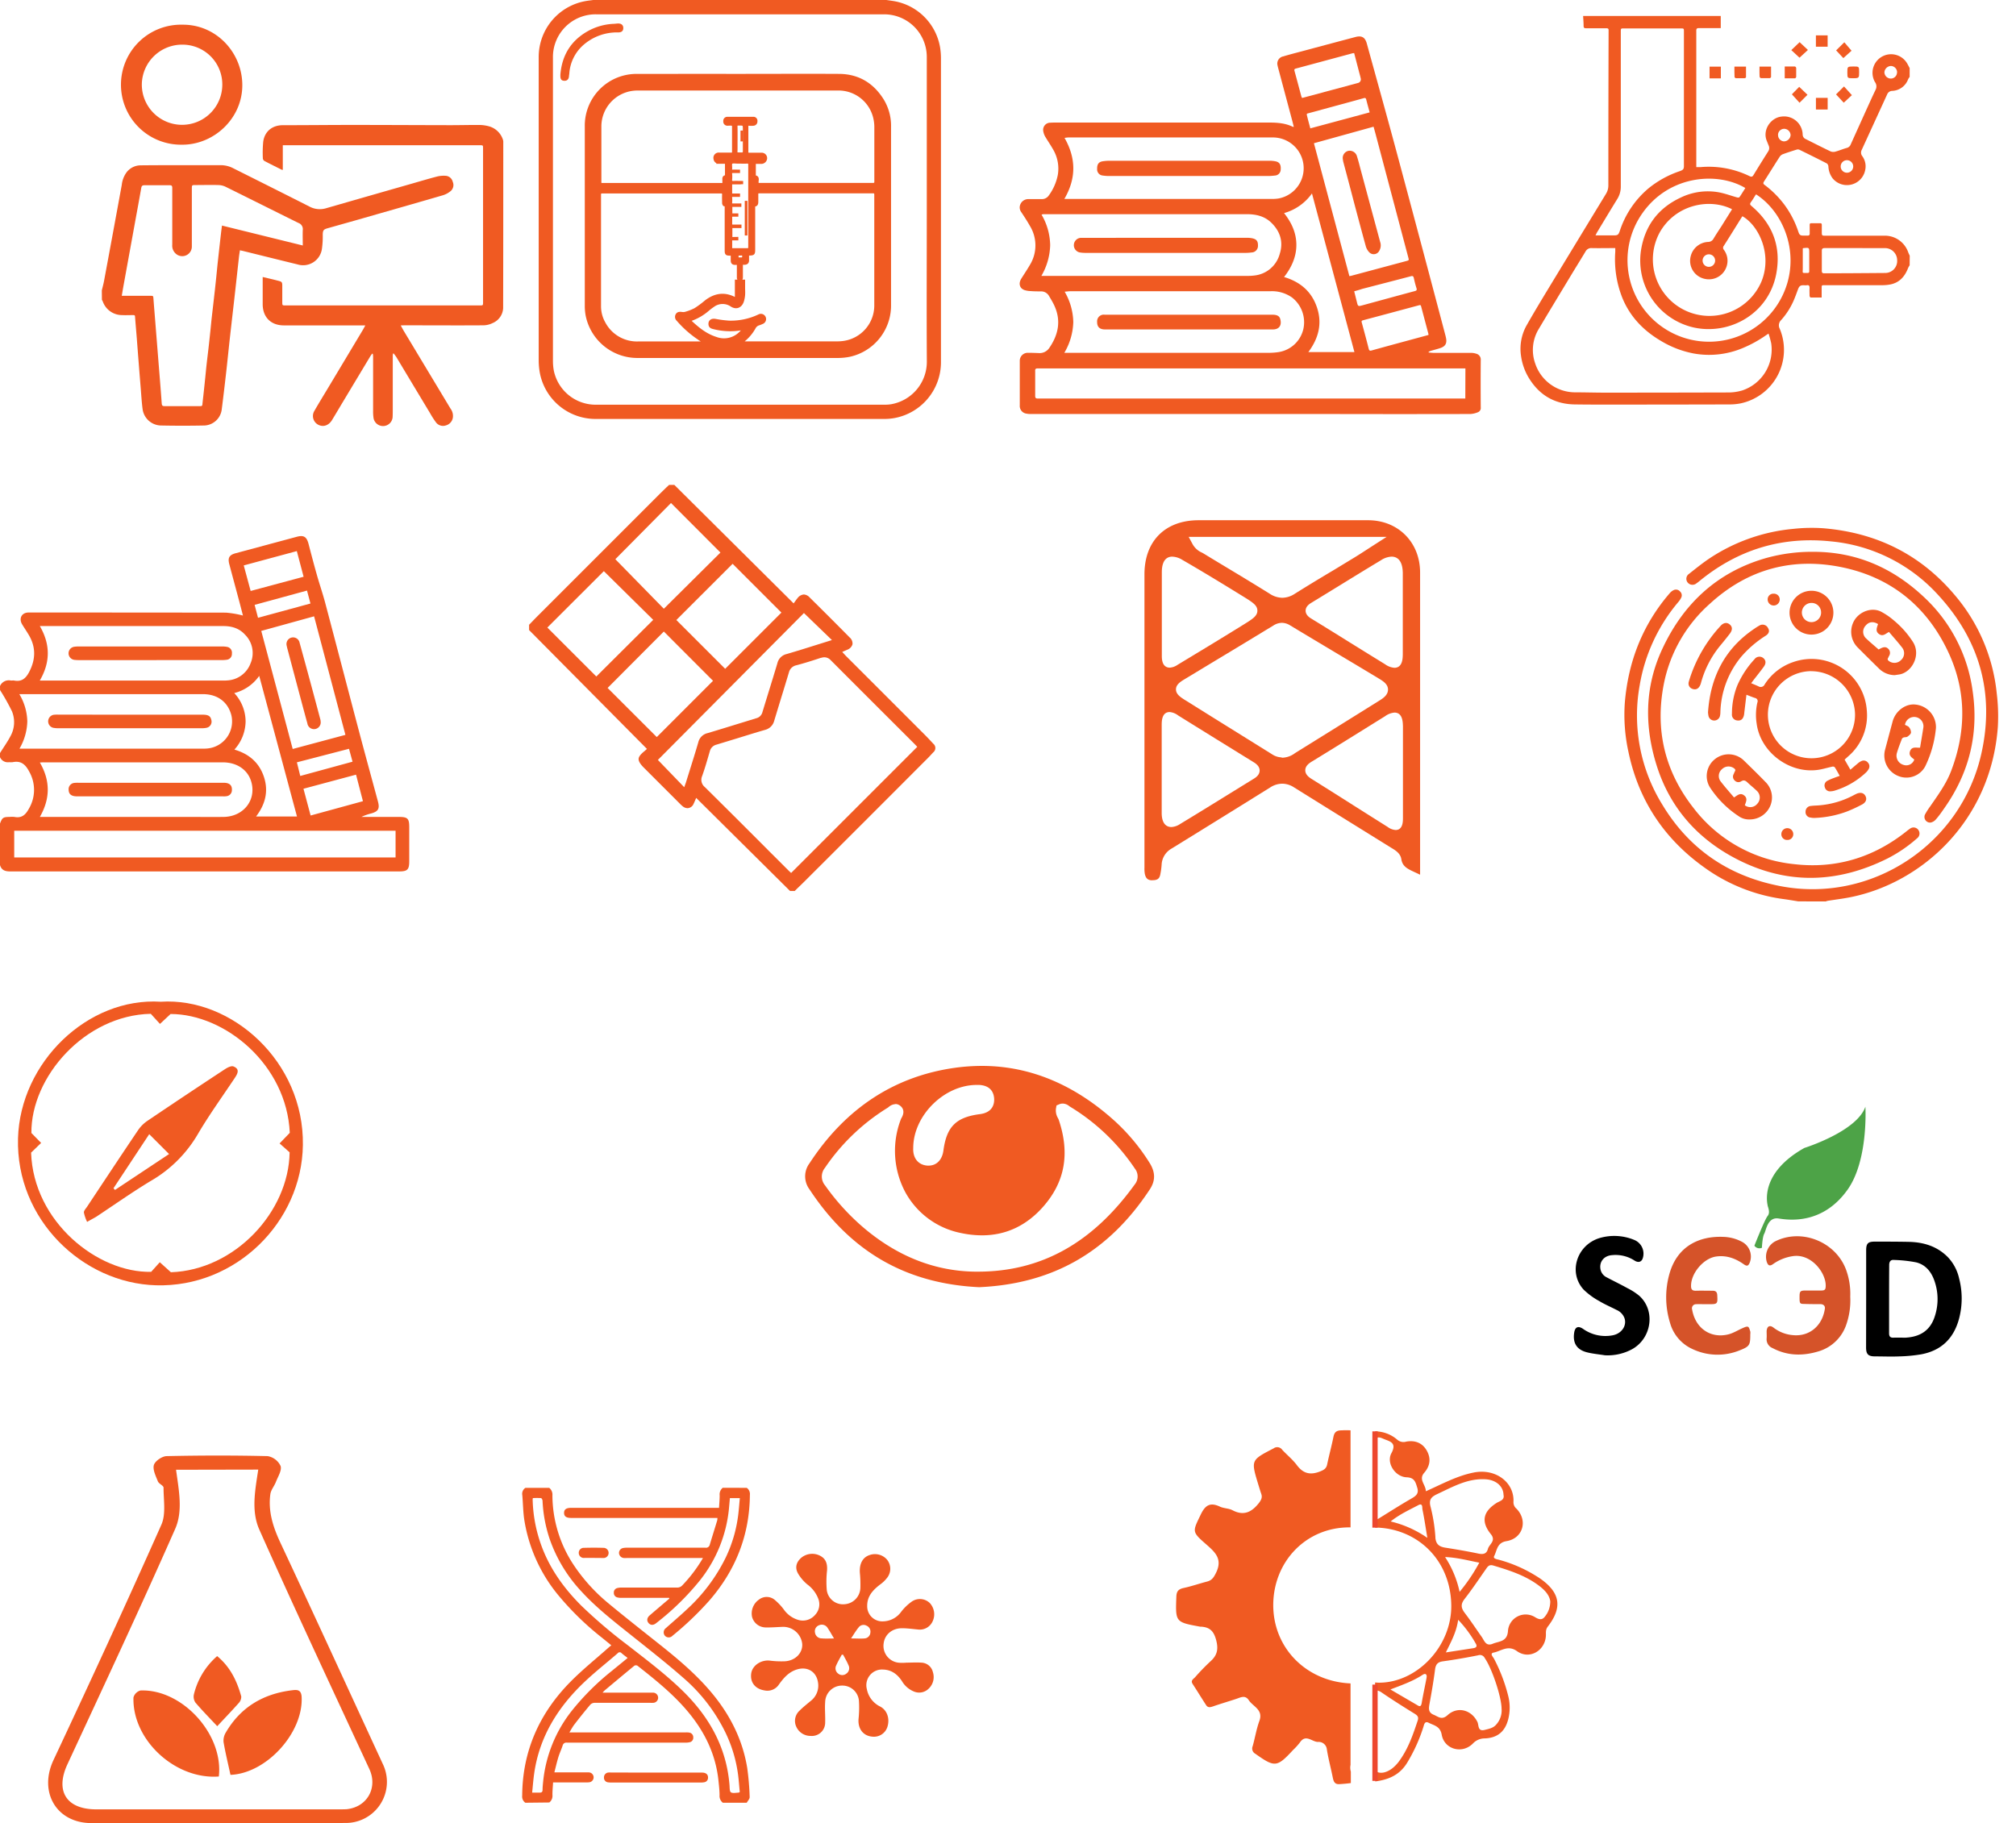 <svg id="Layer_1" data-name="Layer 1" xmlns="http://www.w3.org/2000/svg" viewBox="0 0 759.77 687.2"><defs><style>.cls-1,.cls-2,.cls-3,.cls-4{fill:#f05a22;}.cls-1,.cls-2,.cls-6,.cls-7{fill-rule:evenodd;}.cls-2{stroke:#f05a22;}.cls-2,.cls-4{stroke-miterlimit:10;}.cls-4{stroke:#ed472e;stroke-width:2px;}.cls-5{fill:none;}.cls-7{fill:#d55329;}.cls-8{fill:#4da347;}</style></defs><title>Icons and logo</title><path class="cls-1" d="M772.51,168a8.36,8.36,0,0,0-.57,1c-1.26,3.31-3.37,5.67-7,6.28a16.6,16.6,0,0,1-2.71.23q-10.89,0-21.78,0c-1.1,0-1.1,0-1.1,1.13v3.51c-1.44,0-2.81,0-4.17,0-.14,0-.38-.42-.39-.65,0-1-.06-1.93,0-2.9,0-.8-.17-1.22-1.05-1.07a5,5,0,0,1-1,0c-1.38-.06-1.84.28-2.33,1.59-.56,1.52-1.11,3.06-1.77,4.53a27.35,27.35,0,0,1-4.56,7,2.76,2.76,0,0,0-.52,3.3,20.62,20.62,0,0,1-14.79,28.11,21.54,21.54,0,0,1-4.27.39q-23,.06-46,.06c-4,0-8,0-12-.06-7.7-.05-13.51-3.43-17.52-10a21.7,21.7,0,0,1-2.93-8.28,18,18,0,0,1,2.18-11.66c2.54-4.46,5.17-8.85,7.83-13.24q11-18.11,22-36.19a6,6,0,0,0,.9-3.21q0-28.77.09-57.54c0-.28,0-.55,0-.83.05-.65-.23-.85-.87-.84-2.54,0-5.08,0-7.62,0-.74,0-.93-.21-.93-.93,0-1.21-.11-2.41-.18-3.7h51.87v4.57c-.28,0-.57,0-.86,0-2.43,0-4.86,0-7.29,0-.82,0-1.08.19-1.07,1q0,15.65,0,31.3V131c.59,0,1.1,0,1.61,0a35.15,35.15,0,0,1,18.46,3.4c.75.36,1.09.24,1.5-.43q2.71-4.45,5.5-8.85a2.25,2.25,0,0,0,.23-2.19c-.27-.66-.54-1.33-.8-2-1.55-4,1.58-8.67,5.82-9a7,7,0,0,1,7.77,6.79,1.86,1.86,0,0,0,1.13,1.7c3.16,1.57,6.29,3.19,9.48,4.7a3,3,0,0,0,1.88,0c1.42-.39,2.79-1,4.21-1.37a2.15,2.15,0,0,0,1.43-1.36q2.5-5.54,5-11.07c1.42-3.13,2.83-6.28,4.31-9.39a2.75,2.75,0,0,0-.2-3A7,7,0,1,1,771.62,92c.31.55.59,1.11.89,1.67V97a5.62,5.62,0,0,0-.56.85,6.71,6.71,0,0,1-6.05,4.42,2.1,2.1,0,0,0-1.89,1.37q-4.78,10.44-9.57,20.88a2.17,2.17,0,0,0,.21,2.33,6.51,6.51,0,0,1,1.07,5.42,7,7,0,0,1-12.21,3,8.08,8.08,0,0,1-1.62-4.52,1.6,1.6,0,0,0-.57-1.13c-3.43-1.76-6.88-3.47-10.34-5.16a1.51,1.51,0,0,0-1-.07c-1.76.54-3.52,1.11-5.25,1.74a2.55,2.55,0,0,0-1.18.94c-2,3.1-3.94,6.25-5.93,9.36-.35.55-.34.86.21,1.27a36.9,36.9,0,0,1,7.12,7,36,36,0,0,1,5.63,10.7c.38,1.14.72,1.4,1.83,1.42.55,0,1.11,0,1.65,0s.8-.24.78-.82c0-1,0-2.1,0-3.15,0-.47.1-.72.63-.7,1.1,0,2.21,0,3.31,0,.47,0,.63.19.62.64,0,1,0,2,0,3s.25,1.06,1.08,1.06q11.18,0,22.35,0A9.31,9.31,0,0,1,772,163.2c.16.4.36.79.54,1.19Zm-53.17,25.74-.94.62a46.05,46.05,0,0,1-8.67,4.79,32.67,32.67,0,0,1-18.53,2.11,37.41,37.41,0,0,1-12.36-4.72c-6.67-3.91-11.79-9.22-14.7-16.48a39.36,39.36,0,0,1-2.57-17.17c0-.43,0-.87,0-1.37-.36,0-.65,0-.95,0-2.62,0-5.25.06-7.87,0a2.44,2.44,0,0,0-2.42,1.34c-1.76,2.93-3.57,5.83-5.34,8.76-4.07,6.75-8.17,13.49-12.19,20.27a15.24,15.24,0,0,0-1.45,13,15.87,15.87,0,0,0,15.14,11c3.69,0,7.39.12,11.09.12q23.35,0,46.7-.07a18.16,18.16,0,0,0,5.2-.78,16.22,16.22,0,0,0,10.86-17.71A35.82,35.82,0,0,0,719.34,193.78Zm-65.27-37h6.84c1.54,0,1.85-.19,2.35-1.65a35.37,35.37,0,0,1,10.8-16.06,37.63,37.63,0,0,1,11.74-6.48c1.37-.48,1.64-.82,1.64-2q0-25.3,0-50.59c0-1.23,0-1.23-1.24-1.24H664.92c-1.26,0-1.27,0-1.27,1.26q0,29.15,0,58.29a8.72,8.72,0,0,1-1.33,4.76c-2.59,4.2-5.13,8.43-7.68,12.66C654.47,156,654.32,156.36,654.07,156.83Zm51.48-9.88c-8.46-4.27-21.39-1.8-27.33,8.94A21.31,21.31,0,1,0,716.71,174c4.15-10.38-1.27-21.16-7.23-24.48-.15.22-.31.45-.45.68-2.18,3.48-4.34,7-6.54,10.44a1.17,1.17,0,0,0,0,1.53,6.85,6.85,0,0,1,1.21,5.63,7,7,0,0,1-8.44,5.31,6.93,6.93,0,0,1-5.24-8.61,7.08,7.08,0,0,1,6.54-5.3,2.31,2.31,0,0,0,2-1.16c1-1.7,2.12-3.36,3.18-5C703,151,704.27,149,705.54,146.95Zm5-8c-10.43-6.19-28.71-4.87-38.79,9.56a30.73,30.73,0,1,0,52.21,32.22c8.1-15.12,1.72-32.24-9.31-39.35a.81.81,0,0,0-.18.16c-.57.88-1.09,1.8-1.71,2.64s-.43,1.08.25,1.66c7.86,6.72,11.12,15.23,9.23,25.4-2.81,15.11-17.47,23.15-30.84,20.36a25.87,25.87,0,0,1-20.17-29c1.42-9.25,6.39-16,14.93-20a23.42,23.42,0,0,1,14.49-2c2.31.44,4.54,1.28,6.81,1.91.28.08.78.08.89-.09C709.08,141.32,709.77,140.16,710.51,139ZM752,161.52h0c-3.84,0-7.67,0-11.51,0-.75,0-1.1.23-1.08,1.05,0,2.51,0,5,0,7.53,0,.67.2.93.9.92,7.64,0,15.29-.06,22.93-.12a4.51,4.51,0,0,0,4.56-4.83,4.58,4.58,0,0,0-4.7-4.54Zm-19.77.13c0,2.52,0,5,0,7.53,0,2-.42,1.67,1.75,1.72.56,0,.7-.21.69-.73,0-2.23,0-4.47,0-6.7s0-2.15-2.19-1.94A1.28,1.28,0,0,0,732.2,161.66Zm-9.31-42.82a2.37,2.37,0,0,0,2.23,2.47,2.55,2.55,0,0,0,2.49-2.37,2.46,2.46,0,0,0-2.38-2.37A2.32,2.32,0,0,0,722.9,118.84Zm44.86-23.53a2.4,2.4,0,0,0-2.31-2.42A2.56,2.56,0,0,0,763,95.23a2.42,2.42,0,0,0,2.35,2.39A2.33,2.33,0,0,0,767.75,95.31ZM699.2,166.23a2.36,2.36,0,1,0-4.72,0,2.36,2.36,0,1,0,4.72,0Zm49.65-37.84a2.36,2.36,0,1,0,.06,4.72,2.36,2.36,0,0,0-.06-4.72Z" transform="translate(-52.82 -68.01)"/><path class="cls-1" d="M386.8,68c1.19.18,2.39.32,3.57.55A21.31,21.31,0,0,1,407.13,86a26,26,0,0,1,.31,3.86q0,57.3,0,114.6A21.39,21.39,0,0,1,390,225.57a21,21,0,0,1-3.86.35q-54.48,0-109,0a21.36,21.36,0,0,1-21-18.11,27.48,27.48,0,0,1-.3-3.95q0-57.18,0-114.35A21.38,21.38,0,0,1,273.5,68.42c1-.18,2-.28,3-.42Zm15.3,79q0-28.69,0-57.38a16.72,16.72,0,0,0-.16-2.39,16.06,16.06,0,0,0-16-13.82H277.41a15.31,15.31,0,0,0-2.8.22,16.09,16.09,0,0,0-13.4,16.19q0,57.17,0,114.34a20.22,20.22,0,0,0,.34,3.61,16.1,16.1,0,0,0,15.35,12.78H386.38a13.63,13.63,0,0,0,2.47-.21,16.24,16.24,0,0,0,13.27-16C402,185.26,402.1,166.14,402.1,147Z" transform="translate(-52.82 -68.01)"/><path class="cls-1" d="M91.19,177.48c.29-1.22.63-2.43.86-3.67q3.35-18,6.66-36.1a9.84,9.84,0,0,1,1.8-4.73,6.71,6.71,0,0,1,5.21-2.65c6.48-.07,13-.06,19.45-.06,3.64,0,7.28,0,10.93,0a10.14,10.14,0,0,1,4.6,1.15c9.58,4.8,19.17,9.59,28.73,14.44a8.23,8.23,0,0,0,6.29.64q16-4.61,32-9.18c3.28-.94,6.55-1.92,9.85-2.78a10.48,10.48,0,0,1,3.32-.26,2.93,2.93,0,0,1,2.56,2.28,3,3,0,0,1-.73,3.42,8.46,8.46,0,0,1-2.92,1.61c-10.75,3.13-21.52,6.2-32.28,9.28-3.76,1.07-7.52,2.12-11.28,3.19-1.52.43-1.75.82-1.79,2.41a32.61,32.61,0,0,1-.32,5.43,7.15,7.15,0,0,1-9.15,5.78c-6.89-1.68-13.78-3.4-20.66-5.1l-1.08-.23c-.13.9-.28,1.75-.37,2.61-.57,5.11-1.12,10.23-1.7,15.34s-1.19,10.39-1.77,15.59c-.47,4.27-.89,8.54-1.38,12.81-.52,4.59-1.06,9.18-1.65,13.77a6.89,6.89,0,0,1-6.41,5.92q-8.31.17-16.62,0a7.13,7.13,0,0,1-6.8-6.33c-.33-2.54-.47-5.1-.68-7.65q-.41-5-.8-10c-.24-3-.46-6-.7-9.06-.21-2.66-.45-5.32-.65-8,0-.58-.36-.57-.78-.57-1.37,0-2.75.07-4.12,0a7.7,7.7,0,0,1-7.27-5.18,5.08,5.08,0,0,0-.31-.57Zm75.74-16.94c0-2.07-.08-4,0-5.87a2.45,2.45,0,0,0-1.63-2.62c-9.17-4.53-18.31-9.12-27.48-13.65a6.63,6.63,0,0,0-2.67-.64c-2.87-.08-5.74,0-8.61,0-1.41,0-1.41,0-1.42,1.38q0,11,0,21.94a3.62,3.62,0,0,1-5.32,3.06,4,4,0,0,1-2.06-3.87c0-7.15,0-14.29,0-21.44,0-.76-.22-1-1-1-3.15,0-6.29,0-9.44,0-.79,0-1.1.22-1.24,1-.76,4.31-1.55,8.61-2.34,12.91q-2.22,12.22-4.44,24.43c-.19,1.07-.37,2.14-.57,3.34h10.72c1.14,0,1.14,0,1.22,1.12q.24,3.09.49,6.18l1.33,16.64c.44,5.54.91,11.09,1.3,16.64.06.79.33,1,1,1,2.79,0,5.57,0,8.36,0h5.13c.4,0,.78,0,.83-.57.1-1,.22-2.08.34-3.12.35-3.2.69-6.4,1-9.6s.74-6.45,1.1-9.68.69-6.4,1-9.6c.42-3.72.86-7.44,1.27-11.15.36-3.23.69-6.46,1-9.69q.64-5.83,1.3-11.65c.11-1,.25-1.94.38-3Z" transform="translate(-52.82 -68.01)"/><path class="cls-1" d="M591.24,200.87c.65.05,1.3.14,1.95.15,4.66,0,9.33,0,14,0a6.13,6.13,0,0,1,2.09.35,2.24,2.24,0,0,1,1.59,2.32q-.07,8.94,0,17.88a1.7,1.7,0,0,1-1,1.79,8.43,8.43,0,0,1-2.92.7q-26.54.06-53.07,0H441.24a8,8,0,0,1-1.56-.14,2.9,2.9,0,0,1-2.54-3.07q0-8.4,0-16.81a3,3,0,0,1,3-3.05c1.38,0,2.75.05,4.13.1a4.38,4.38,0,0,0,4-1.94c3.51-5.11,4.55-10.51,1.74-16.29-.53-1.09-1.15-2.13-1.78-3.17a3.4,3.4,0,0,0-2.94-1.85c-1.35,0-2.7,0-4-.11a8.68,8.68,0,0,1-2.34-.37c-2-.7-2.28-2.61-1.28-4.24s2.26-3.47,3.29-5.26a14.05,14.05,0,0,0,0-14.7c-1-1.78-2.12-3.49-3.25-5.19a2.92,2.92,0,0,1-.32-3,3.22,3.22,0,0,1,3-1.91c1.63,0,3.25,0,4.88,0A3.15,3.15,0,0,0,448,141.8a19.49,19.49,0,0,0,3.48-7.87,14.23,14.23,0,0,0-1.72-9.49c-.93-1.66-2-3.21-3-4.87a6.07,6.07,0,0,1-.8-2.38,2.68,2.68,0,0,1,2.69-2.93c.83-.05,1.66-.06,2.48-.06H530.7c3.22,0,6.39.15,9.35,1.61a1.6,1.6,0,0,0,.36,0c-.21-.84-.4-1.63-.61-2.41l-5.28-19.77c-.09-.35-.18-.69-.24-1a2.75,2.75,0,0,1,2.19-3.37c2.08-.63,4.18-1.17,6.28-1.73q10.44-2.8,20.89-5.57c2.38-.63,3.64.11,4.29,2.46,3.87,14.05,7.79,28.1,11.57,42.18q9.07,33.79,18,67.62c.11.4.2.8.28,1.2.41,2-.23,3.16-2.19,3.8-1.2.4-2.43.7-3.64,1.06a4.8,4.8,0,0,0-.74.37Zm13.85,6h-.82q-80.19,0-160.37,0c-.82,0-1,.31-.95,1,0,3.12,0,6.24,0,9.36,0,.86.29,1,1.1,1q80,0,160,0h1ZM453.93,201h1.2q38,0,75.92,0a24.18,24.18,0,0,0,3.78-.3,11.4,11.4,0,0,0,9.17-8.59,11.83,11.83,0,0,0-4.22-11.94,13.09,13.09,0,0,0-8.1-2.39q-37.67,0-75.34,0c-.71,0-1.41.11-2.28.18a23.65,23.65,0,0,1,3.25,11.48A24.05,24.05,0,0,1,453.93,201Zm-8.64-29H523.1a17.59,17.59,0,0,0,2.39-.14,11.09,11.09,0,0,0,9.63-8.17c1.44-4.54.14-8.56-3.27-11.82-2.53-2.42-5.75-3.13-9.16-3.13H447.42c-.47,0-.94,0-1.41,0a3.88,3.88,0,0,0-.66.18,23.51,23.51,0,0,1,3.25,11.48A24.07,24.07,0,0,1,445.28,172Zm8.61-29h78.48a15.24,15.24,0,0,0,2.3-.18,11.6,11.6,0,0,0-2.09-23q-38.53,0-77.07,0c-.45,0-.89.09-1.51.16C458.43,127.73,458.44,135.33,453.89,143.09Zm107.46,29.09c.38-.07.62-.1.86-.17l20.56-5.51c1.07-.29,1.07-.29.78-1.37L571.3,118.77c-.26-1-.54-1.94-.82-3L548,122Zm-24.66.32c6.17,1.83,10.49,5.51,12.49,11.62s.49,11.59-3.29,16.68h17.36l-16-59.79a19.24,19.24,0,0,1-10.51,7.41c2.86,3.63,4.63,7.49,4.63,12S539.54,168.88,536.7,172.49Zm54.46,21.86a1.65,1.65,0,0,0,0-.36c-.92-3.48-1.86-7-2.77-10.45-.13-.49-.36-.5-.78-.39q-10.55,2.85-21.11,5.66c-.55.15-.61.36-.47.87.9,3.29,1.79,6.58,2.62,9.88.19.75.49.81,1.14.62,4.32-1.21,8.64-2.38,13-3.56Zm-28-106.25a6.54,6.54,0,0,0-.71.1q-10.63,2.87-21.26,5.73c-.59.16-.65.39-.5.94.87,3.15,1.7,6.32,2.55,9.48a4.94,4.94,0,0,0,.25.62,1.42,1.42,0,0,0,.26,0l20.87-5.61a1.4,1.4,0,0,0,1-1.79c-.13-.62-.3-1.23-.47-1.84Zm0,89.71c.35,1.41.67,2.71,1,4,.44,1.81.44,1.82,2.24,1.33,6.55-1.78,13.09-3.58,19.65-5.34.67-.18.81-.43.6-1.1-.4-1.25-.72-2.54-1-3.82-.16-.69-.42-.85-1.14-.66-6.08,1.61-12.18,3.17-18.27,4.75C565.19,177.24,564.19,177.53,563.14,177.81Zm-16.48-61.35L569,110.37c-.44-1.65-.88-3.21-1.27-4.77-.15-.62-.38-.76-1-.58-4.37,1.23-8.75,2.4-13.12,3.59l-7.64,2.08c-.32.09-.78.11-.64.65C545.72,113,546.18,114.68,546.66,116.46Z" transform="translate(-52.82 -68.01)"/><path class="cls-1" d="M203.85,190.67c.43.79.73,1.38,1.06,1.94L222.59,222a4.61,4.61,0,0,1,.89,3.5,3.62,3.62,0,0,1-2.59,2.85,3.33,3.33,0,0,1-3.78-1.16,33.7,33.7,0,0,1-2.23-3.48q-6.34-10.52-12.66-21.06a16.85,16.85,0,0,0-1.06-1.42l-.24.08c0,.28-.08.57-.08.85q0,10,0,20c0,1.07,0,2.15-.06,3.21a3.63,3.63,0,0,1-7.16.35,16.11,16.11,0,0,1-.19-2.79c0-6.84,0-13.69,0-20.54a10,10,0,0,0-.1-1l-.26-.08c-.25.36-.53.72-.76,1.1l-9.92,16.52c-1.48,2.46-2.93,4.93-4.42,7.38-1.16,1.92-3,2.66-4.75,2a3.71,3.71,0,0,1-1.9-5.46c1.57-2.75,3.24-5.45,4.87-8.17l13.31-22.21c.32-.53.6-1.08,1-1.81H159.82c-4.85,0-7.89-3-8-7.78,0-3.28,0-6.57,0-9.85,0-.16,0-.32,0-.61l3.7.87c.78.19,1.55.39,2.32.59,1.19.31,1.35.51,1.36,1.78,0,2.07,0,4.14,0,6.21,0,1.26,0,1.27,1.28,1.27h73.11c1.28,0,1.28,0,1.28-1.26q0-28.94,0-57.88c0-1.23,0-1.24-1.19-1.24H159.4v9.29a2.19,2.19,0,0,1-.46-.09c-2.12-1.06-4.24-2.11-6.34-3.21a1.36,1.36,0,0,1-.71-.89,43.76,43.76,0,0,1,.13-6.44c.54-3.89,3.4-6.2,7.34-6.22,8.64,0,17.27-.1,25.91-.1,12.42,0,24.84.07,37.25.09,3.7,0,7.39-.1,11.09-.08a14.37,14.37,0,0,1,3.34.47,7.66,7.66,0,0,1,5.42,5.11,2.54,2.54,0,0,1,.12.89c0,20.87,0,41.73-.05,62.6a6.43,6.43,0,0,1-3.89,5.57,8.23,8.23,0,0,1-3.55.88c-10,.07-19.93,0-29.89,0Z" transform="translate(-52.82 -68.01)"/><path class="cls-1" d="M121.66,77.32c12.73-.08,22.49,10.6,22.48,22.81,0,12.66-10.87,22.58-22.89,22.42a22.62,22.62,0,1,1,.41-45.23Zm-.1,7.52a15.18,15.18,0,0,0-15.29,15,15.16,15.16,0,1,0,30.33.11A15,15,0,0,0,121.56,84.84Z" transform="translate(-52.82 -68.01)"/><path class="cls-1" d="M741.61,104.9v4.39h-4.42V104.9Z" transform="translate(-52.82 -68.01)"/><path class="cls-1" d="M725.43,93.07c1.32,0,2.58,0,3.83,0a.75.75,0,0,1,.49.54c0,1.12,0,2.25,0,3.38,0,.2-.31.54-.48.55-1.26,0-2.52,0-3.84,0Z" transform="translate(-52.82 -68.01)"/><path class="cls-1" d="M737.18,85.61V81.35h4.42v4.27Z" transform="translate(-52.82 -68.01)"/><path class="cls-1" d="M701.36,93.13v4.42h-4.26V93.13Z" transform="translate(-52.82 -68.01)"/><path class="cls-1" d="M727.91,86.9l3.13-3,3.13,2.94L731,89.76Z" transform="translate(-52.82 -68.01)"/><path class="cls-1" d="M706.47,93.11h4.37c0,1.35,0,2.67,0,4,0,.14-.32.37-.49.38-1.1,0-2.2,0-3.3,0-.19,0-.52-.28-.53-.43C706.45,95.75,706.47,94.46,706.47,93.11Z" transform="translate(-52.82 -68.01)"/><path class="cls-1" d="M715.92,93.11h4.36c0,1.34,0,2.63,0,3.91,0,.16-.33.44-.51.45-1.1,0-2.2,0-3.3,0a.75.75,0,0,1-.5-.53C715.9,95.69,715.92,94.46,715.92,93.11Z" transform="translate(-52.82 -68.01)"/><path class="cls-1" d="M751.31,93.07c2.16,0,2.16,0,2.16,2.15s0,2.28-2.3,2.28c-2.14,0-2.14,0-2.14-2.17S749,93.07,751.31,93.07Z" transform="translate(-52.82 -68.01)"/><path class="cls-1" d="M750.74,103.87l-3.07,2.85-2.9-3.13,3-3Z" transform="translate(-52.82 -68.01)"/><path class="cls-1" d="M730.89,100.74l3.12,3-3,3-2.88-3.18Z" transform="translate(-52.82 -68.01)"/><path class="cls-1" d="M750.61,87.13l-3.09,2.78L744.8,87l3.09-3.05Z" transform="translate(-52.82 -68.01)"/><path class="cls-2" d="M330.89,96.36c12.72,0,25.45-.07,38.17,0,7.22.05,12.7,3.4,16.46,9.53a18.59,18.59,0,0,1,2.61,9.94c0,22.36,0,44.71,0,67.07A19.27,19.27,0,0,1,373,202a22.34,22.34,0,0,1-4.42.44c-25.14,0-50.29,0-75.43,0A19.37,19.37,0,0,1,274,186.72a19.84,19.84,0,0,1-.29-3.62c0-22.47,0-44.94,0-67.4a19,19,0,0,1,19.39-19.33Q312,96.35,330.89,96.36ZM332.2,197.1c.56,0,.9.08,1.24.08H368a18.31,18.31,0,0,0,2.64-.15,14,14,0,0,0,12.17-14.16c0-13.8,0-27.6,0-41.4,0-.83-.22-1.09-1.07-1.09q-21.32,0-42.64,0a7.6,7.6,0,0,0-1,.12c0,1.18,0,2.25,0,3.33,0,.83,0,1.6-1.17,1.54v16.71c0,1.58-.13,1.71-1.74,1.76-.16,0-.31,0-.57.07,0,.77,0,1.51,0,2.25s-.4,1.1-1.1,1.15c-.37,0-.75,0-1.22,0v1q0,2,0,4c0,.48.05,1-.66,1s-.6-.58-.62-1c0-.72,0-1.44,0-2.15v-2.8c-.46,0-.79,0-1.11,0-.88,0-1.18-.33-1.2-1.21,0-.52,0-1,0-1.57s-.2-.71-.74-.71c-1.4,0-1.54-.17-1.54-1.59q0-8,0-16c0-.45.12-1-.61-1-.15,0-.35-.46-.36-.71,0-1-.06-2.1,0-3.15,0-.78-.25-1-1-1q-22.31,0-44.63,0c-.81,0-1,.28-1,1.06,0,14,0,27.93,0,41.89a12.85,12.85,0,0,0,1.67,6.41,14,14,0,0,0,12.93,7.43c8.06,0,16.12,0,24.18,0,.26,0,.52,0,.8,0,0-.14,0-.21-.07-.23l-.56-.34a39.51,39.51,0,0,1-9.57-8.08,1.51,1.51,0,0,1-.32-1.82c.37-.71,1-.73,1.72-.67a3.62,3.62,0,0,0,1.38,0,19.67,19.67,0,0,0,3.82-1.47,34.35,34.35,0,0,0,3.92-2.89c3.36-2.65,7-3.28,10.87-1.3a4.33,4.33,0,0,0,.67.19V173.9h2.86c0,.92,0,1.77,0,2.63s.07,1.77,0,2.65a10.3,10.3,0,0,1-.5,2.49c-.65,1.81-2.25,2.66-4.13,1.46a5.93,5.93,0,0,0-6.84.1,22.24,22.24,0,0,0-1.91,1.44,19.94,19.94,0,0,1-6.75,3.91,1.62,1.62,0,0,0-.36.25c3,2.85,6,5.38,10,6.65a8.65,8.65,0,0,0,9.11-1.93c.49-.45.92-1,1.52-1.6a5.64,5.64,0,0,0-.71,0,25.51,25.51,0,0,1-11-.43c-.63-.16-1.14-.42-1.23-1.15-.16-1.24.66-1.89,2-1.68a43.76,43.76,0,0,0,5.3.68A24.7,24.7,0,0,0,338.83,187a1.47,1.47,0,1,1,1.19,2.67,9.69,9.69,0,0,1-1.23.49,2.78,2.78,0,0,0-1.7,1.44,16.52,16.52,0,0,1-3.91,4.67Zm6-59.65h1q21.28,0,42.56,0c.84,0,1.08-.22,1.07-1.06,0-6.84,0-13.69,0-20.53a14.92,14.92,0,0,0-.41-3.43,13.94,13.94,0,0,0-13.88-10.8H293.2a15.19,15.19,0,0,0-2.14.14,14.05,14.05,0,0,0-12.1,14q0,10.27,0,20.54c0,1.17,0,1.17,1.18,1.17h43.8c1.82,0,1.6.26,1.62-1.63,0-.57-.12-1.2.74-1.31.11,0,.24-.35.24-.54,0-1.38,0-2.76,0-4.14,0-.48-.21-.62-.66-.61-.66,0-1.33,0-2,0a1.55,1.55,0,0,1-1.66-1.4,1.49,1.49,0,0,1,1.59-1.83c1.54,0,3.09,0,4.64,0,.42,0,.75,0,.75-.62,0-3.31,0-6.62,0-9.94,0-.2-.35-.53-.56-.56-.57-.08-1.16,0-1.73,0a1.06,1.06,0,0,1-1-1.24,1,1,0,0,1,1.05-1.12q4.84,0,9.69,0a1,1,0,0,1,1.12,1.16,1.09,1.09,0,0,1-1.08,1.21,7.29,7.29,0,0,1-1.49,0c-.68-.07-.85.25-.85.86q0,4.72,0,9.44c0,.66.25.87.88.86,1.57,0,3.15,0,4.72,0a1.55,1.55,0,0,1,1.3,2.28,1.7,1.7,0,0,1-1.71.93c-.79,0-1.58,0-2.37,0v5.32c.92,0,1.16.44,1.1,1.21C338.19,136.27,338.22,136.79,338.22,137.45Zm-7.62,20.36q0,.15,0,.3h-1.69c-.45,0-.64.19-.63.65,0,.83,0,1.66,0,2.48s.27.82.88.81c1.71,0,3.41,0,5.12,0,1,0,1,0,1.05-1q0-6.37,0-12.75c0-6.07,0-12.14,0-18.22,0-.66-.16-.93-.87-.9-1.24.05-2.48,0-3.73,0-.79,0-1.88-.21-2.28.2s-.11,1.51-.18,2.3.24.8.82.77,1.43,0,2.15,0c0,.09,0,.19,0,.28-.7,0-1.4,0-2.11,0s-.92.16-.87.85a10.9,10.9,0,0,1,0,2.07c-.1.87.26,1.11,1.07,1.07,1-.06,2.05,0,3.08,0,0,.07,0,.15,0,.22-.2,0-.4.06-.6.06-.94,0-1.88,0-2.81,0-.51,0-.76.12-.73.69,0,1,0,2,0,3.06,0,.56.21.72.73.69.74,0,1.49,0,2.24,0,0,.09,0,.19,0,.28-.7,0-1.4,0-2.1,0s-.93.15-.87.84a9.6,9.6,0,0,1,0,1.74c-.06.7.23.93.9.9.85,0,1.71,0,2.57,0q0,.14,0,.29h-3.4v3.45h2.26v.25c-.54,0-1.08,0-1.61,0s-.74.21-.71.74,0,1.32,0,2c0,1.23,0,1.23,1.21,1.23h2.29c0,.1,0,.21,0,.31h-3.43v4.38Zm-.3-37.47c0,1.21,0,2.43,0,3.64,0,2.22-.42,1.94,2,2,.78,0,1-.28,1-1,0-2.67,0-5.35,0-8,0-2.18,0-2.16-2.22-2.14-.62,0-.81.22-.8.82C330.31,117.2,330.29,118.77,330.29,120.34Zm.39,43.49v1.71c.54,0,1,0,1.47,0,.7.05.88-.27.89-.93s-.31-.83-.9-.79S331.21,163.84,330.68,163.84Z" transform="translate(-52.82 -68.01)"/><path class="cls-1" d="M264,96.23c.57-7.25,3.88-12.8,10.24-16.42A21.88,21.88,0,0,1,283.94,77c.63,0,1.26-.13,1.89-.13,1.21,0,1.88.62,1.89,1.7s-.62,1.65-1.88,1.66a19.19,19.19,0,0,0-13.45,5,15.71,15.71,0,0,0-5,10.29c0,.38-.11.76-.13,1.15-.08,1.21-.7,1.84-1.79,1.79s-1.47-.62-1.46-1.87C264,96.45,264,96.34,264,96.23Z" transform="translate(-52.82 -68.01)"/><path class="cls-1" d="M500.94,192.18H469.06c-1.84-.06-2.79-1-2.76-2.78a2.51,2.51,0,0,1,2.84-2.77h63.17c1.74,0,2.69.47,3,1.64.61,2.26-.28,3.92-2.85,3.92Z" transform="translate(-52.82 -68.01)"/><path class="cls-1" d="M492.14,157.64h30.54a10,10,0,0,1,2,.17c1.73.35,2.28,1.11,2.23,2.9a2.46,2.46,0,0,1-2.42,2.46,16.41,16.41,0,0,1-2.22.16H461.82a13.18,13.18,0,0,1-2.06-.17,2.78,2.78,0,0,1,.35-5.5c.52,0,1,0,1.57,0Z" transform="translate(-52.82 -68.01)"/><path class="cls-1" d="M500.92,128.61q15.15,0,30.3,0a10.49,10.49,0,0,1,2.46.24c1.43.35,1.95,1.34,1.79,3.16a2.28,2.28,0,0,1-2.21,2.17,21.77,21.77,0,0,1-2.47.17H470.7a16.23,16.23,0,0,1-2.3-.18,2.32,2.32,0,0,1-2.1-2.54c-.05-1.62.54-2.54,1.95-2.8a14.49,14.49,0,0,1,2.63-.22Q485.9,128.6,500.92,128.61Z" transform="translate(-52.82 -68.01)"/><path class="cls-1" d="M558.86,127.76a2.75,2.75,0,0,1,2.12-2.89,2.85,2.85,0,0,1,3.27,2.16c.48,1.49.86,3,1.26,4.53q3.72,13.82,7.45,27.64a4,4,0,0,1-.37,3.4,2.33,2.33,0,0,1-3.74.5,5.3,5.3,0,0,1-1.29-2.24c-1.6-5.78-3.13-11.58-4.67-17.37Q561,136.24,559.06,129A12.28,12.28,0,0,1,558.86,127.76Z" transform="translate(-52.82 -68.01)"/><path class="cls-2" d="M334,156.76V143.71h0v13.06Z" transform="translate(-52.82 -68.01)"/><path class="cls-2" d="M332.39,121.31v-4.09h0v4.09Z" transform="translate(-52.82 -68.01)"/><path class="cls-1" d="M730.52,407.76c-1.73-.28-3.45-.58-5.19-.82a66,66,0,0,1-27.78-10.29c-16.35-10.87-26.94-25.78-31-45.16a65,65,0,0,1-1.38-18.65c1.3-15.52,6.71-29.44,17-41.33a4.39,4.39,0,0,1,1.38-1.06,2,2,0,0,1,2.42.5,1.93,1.93,0,0,1,.45,2.33,7.54,7.54,0,0,1-1.09,1.64,65.42,65.42,0,0,0-14.57,31.45,63.91,63.91,0,0,0,8.48,44.83c10.23,17,25.26,27.13,44.65,30.83,34.29,6.55,68.15-15.76,75.71-50.25,5-22.68-.8-42.74-16.54-59.72a62.34,62.34,0,0,0-40.32-20c-18.56-1.94-35.13,3.19-49.57,15.07a11.82,11.82,0,0,1-1,.75,2.33,2.33,0,0,1-3.27-.25,2.22,2.22,0,0,1,.45-3.31c2.65-2.09,5.29-4.24,8.11-6.09a68.33,68.33,0,0,1,31.24-10.88,63.31,63.31,0,0,1,11.35-.22c19.82,1.66,36.43,9.75,49.36,25.06a67.54,67.54,0,0,1,15.93,37.24,70.53,70.53,0,0,1,.4,12.66c-2.65,35.27-28.51,58.64-55.46,64.08-2.88.58-5.81.93-8.71,1.39a4.44,4.44,0,0,0-.69.23Z" transform="translate(-52.82 -68.01)"/><path class="cls-1" d="M736.15,276c16.26,0,30,6,41.78,17.09a59.1,59.1,0,0,1,18.31,35.34c2.37,16.09-1.24,30.8-10.59,44.1-1,1.47-2.08,3-3.24,4.32a3.57,3.57,0,0,1-2,1.21,2.13,2.13,0,0,1-2-3.25,25.93,25.93,0,0,1,1.85-2.87c3-4.35,6.16-8.65,8-13.65,5.66-15.09,5.63-30.1-1.33-44.78-8-16.91-21.33-27.72-39.52-31.6-18.87-4-35.91.54-50.27,13.74a54.53,54.53,0,0,0-17.26,30.1c-3.41,17.32.33,33,11.23,46.88a54.56,54.56,0,0,0,37.79,21.09c15.72,1.85,29.92-2.44,42.36-12.32a16.3,16.3,0,0,1,1.33-1,2.21,2.21,0,0,1,3.15.37,2.27,2.27,0,0,1-.44,3.23,53.5,53.5,0,0,1-11.09,7.57c-18.46,9.23-37.21,10-55.79.8-15.11-7.48-25.94-19.21-31.15-35.5-4.77-14.92-4.7-29.85,2-44.21,8-17.22,20.89-29.21,39.5-34.41A64.46,64.46,0,0,1,736.15,276Z" transform="translate(-52.82 -68.01)"/><path class="cls-1" d="M711,329.88l-.8,6.69a8.88,8.88,0,0,1-.13,1c-.35,1.52-1.18,2.18-2.53,2a2.19,2.19,0,0,1-2-2.49,28.69,28.69,0,0,1,2-10.66,35.2,35.2,0,0,1,6.49-9.92,2.3,2.3,0,0,1,3.25-.51c1.06.82,1.22,2,.26,3.32-1.31,1.82-2.73,3.56-4.1,5.34-.2.26-.39.53-.65.89,1,.41,1.88.76,2.77,1.18a1.62,1.62,0,0,0,2.31-.73,20.56,20.56,0,0,1,10.73-8.42,20.88,20.88,0,0,1,27.77,18.31,20.25,20.25,0,0,1-7,17.2L748,354.33l2.18,3.8c1-.84,1.89-1.63,2.82-2.39a5.14,5.14,0,0,1,1.28-.84,2,2,0,0,1,2.5.56,2,2,0,0,1,.26,2.45,5.17,5.17,0,0,1-1,1.29,29.83,29.83,0,0,1-11.93,6.86,6.53,6.53,0,0,1-1.4.22,2,2,0,0,1-2.16-1.5,2,2,0,0,1,.94-2.47,19.64,19.64,0,0,1,2.52-1.08c.68-.27,1.37-.5,2.15-.78-.64-1.13-1.2-2.2-1.85-3.21a1,1,0,0,0-.87-.28c-1.4.3-2.78.7-4.18,1-11.15,2.42-23-6-24.42-17.3a20.86,20.86,0,0,1,.29-7.89,1.21,1.21,0,0,0-.91-1.68C713.19,330.76,712.21,330.34,711,329.88Zm24.5-8.9a16.42,16.42,0,1,0,16.43,16.33A16.58,16.58,0,0,0,735.51,321Z" transform="translate(-52.82 -68.01)"/><path class="cls-1" d="M712.15,376.88A6.7,6.7,0,0,1,708,375.6a37.47,37.47,0,0,1-10.56-10.51A8.12,8.12,0,0,1,699,354.25a8.24,8.24,0,0,1,11.05.43c2.71,2.65,5.43,5.29,8.05,8a8.16,8.16,0,0,1,1.85,9.16A8.41,8.41,0,0,1,712.15,376.88Zm-1.75-5.33.28.18a3.37,3.37,0,0,0,4.45-.81,3.41,3.41,0,0,0-.09-4.7c-1.17-1.16-2.49-2.17-3.68-3.31-.73-.69-1.36-1-2.36-.39a1.88,1.88,0,0,1-2.43-.33,1.92,1.92,0,0,1-.38-2.41c.16-.33.26-.69.45-1,.33-.53.13-.85-.32-1.18a3.5,3.5,0,0,0-4.54.33,3.36,3.36,0,0,0-.59,4.49c1.61,2.12,3.4,4.11,5.13,6.17,1.26-.76,2.31-1.9,3.78-.79S710.84,370.21,710.39,371.55Z" transform="translate(-52.82 -68.01)"/><path class="cls-1" d="M782.42,342.39a41.72,41.72,0,0,1-4.06,14.51,8.05,8.05,0,0,1-10.27,3.55,8.33,8.33,0,0,1-4.8-10c.93-3.51,1.86-7,2.81-10.53,1.09-4,5-6.87,8.8-6.32A8.54,8.54,0,0,1,782.42,342.39Zm-11.65-1.17c.56.32,1.22.5,1.53.93a3.16,3.16,0,0,1,.72,2c-.09.57-.79,1.13-1.34,1.53-.35.25-.93.15-1.38.29a1.16,1.16,0,0,0-.7.51c-.68,1.78-1.38,3.56-1.91,5.39a3.59,3.59,0,0,0,2.48,4.43,3.18,3.18,0,0,0,4.09-2c-1-.78-2.17-1.5-1.62-3.1.67-1.94,2.36-1.27,3.79-1.37.42-2.55.85-5,1.24-7.55a3.5,3.5,0,1,0-6.92-1.06Z" transform="translate(-52.82 -68.01)"/><path class="cls-1" d="M766.91,322.49a8.54,8.54,0,0,1-5.9-2.42q-4.08-4-8.07-8a8.39,8.39,0,0,1-1.08-10.54c2.14-3.17,6.47-4.65,9.82-3a26.47,26.47,0,0,1,5.14,3.56,35,35,0,0,1,6.84,7.74c3.2,4.79,0,11.24-4.7,12.34C768.29,322.29,767.59,322.37,766.91,322.49Zm-2.19-16.28c-1.21.6-2.22,1.81-3.67.84-1.61-1.07-.86-2.5-.45-3.81-1.8-1.11-3.46-.89-4.68.58a3.38,3.38,0,0,0,.21,4.86c1.51,1.44,3.13,2.77,4.68,4.14l.77-.41c1-.48,1.92-.76,2.84.12a2.13,2.13,0,0,1,.28,2.81c-.1.2-.16.42-.28.6-.36.56-.17.92.33,1.27a3.48,3.48,0,0,0,4.53-.42,3.42,3.42,0,0,0,.39-4.69C768.1,310.08,766.38,308.16,764.72,306.21Z" transform="translate(-52.82 -68.01)"/><path class="cls-1" d="M696.52,336.52c.9-13.34,6.34-24,17.38-31.47a21.41,21.41,0,0,1,2.05-1.29,2.28,2.28,0,0,1,3.2,1c.62,1,.4,2-.82,2.82a41.08,41.08,0,0,0-9.26,7.93,34.28,34.28,0,0,0-7.89,21.07,6.29,6.29,0,0,1-.16,1.31,2.22,2.22,0,0,1-4.32,0A11.27,11.27,0,0,1,696.52,336.52Z" transform="translate(-52.82 -68.01)"/><path class="cls-1" d="M743.77,299a8.26,8.26,0,0,1-16.52-.11,8.26,8.26,0,0,1,16.52.11Zm-4.64-.08a3.56,3.56,0,0,0-3.58-3.65,3.64,3.64,0,0,0-3.66,3.61,3.62,3.62,0,1,0,7.25,0Z" transform="translate(-52.82 -68.01)"/><path class="cls-1" d="M689.19,325.41c0-.13.09-.46.18-.77a53.22,53.22,0,0,1,11.91-20.75c1.11-1.21,2.39-1.4,3.46-.47s1,2.09,0,3.44q-1.75,2.27-3.59,4.47a37.5,37.5,0,0,0-7.31,14.19c-.56,2-1.81,2.75-3.36,2.08A2.1,2.1,0,0,1,689.19,325.41Z" transform="translate(-52.82 -68.01)"/><path class="cls-1" d="M736.65,376.31c-.35,0-.86,0-1.37-.13a2.05,2.05,0,0,1-2-2.21,2.14,2.14,0,0,1,2.05-2.18c.91-.12,1.83-.14,2.74-.2a33.32,33.32,0,0,0,13.63-4l.69-.34c1.56-.71,2.8-.43,3.45.77s.23,2.45-1.31,3.25a56.07,56.07,0,0,1-5.48,2.55A38.68,38.68,0,0,1,736.65,376.31Z" transform="translate(-52.82 -68.01)"/><path class="cls-1" d="M726.38,384.61a2.13,2.13,0,0,1-2.22-2.2,2.24,2.24,0,1,1,4.49,0A2.16,2.16,0,0,1,726.38,384.61Z" transform="translate(-52.82 -68.01)"/><path class="cls-1" d="M721.26,291.79a2.17,2.17,0,0,1,2.29,2.14A2.26,2.26,0,1,1,719,294,2.13,2.13,0,0,1,721.26,291.79Z" transform="translate(-52.82 -68.01)"/><path class="cls-1" d="M52.82,326.61a3.61,3.61,0,0,1,4.06-2.1c.39.05.82-.06,1.2,0,2.83.57,4.42-.71,5.72-3.19,2.5-4.78,2.59-9.38-.14-14-.79-1.34-1.68-2.62-2.48-3.95-1.37-2.25-.18-4.49,2.42-4.49q37.2,0,74.4.05a38.65,38.65,0,0,1,6.38,1.09c-.4-1.54-.84-3.27-1.3-5-1.28-4.79-2.58-9.58-3.85-14.38-.63-2.36,0-3.46,2.39-4.1l23.08-6.21c2.58-.69,3.68,0,4.38,2.61,1,3.82,2,7.66,3.08,11.47,1,3.6,2.24,7.14,3.2,10.76,4.3,16.22,8.52,32.46,12.81,48.68,2.32,8.76,4.72,17.49,7.08,26.24.74,2.74.14,3.78-2.57,4.54a18.81,18.81,0,0,0-3.65,1.3h14.07c3.38,0,3.95.57,3.95,3.92q0,6.4,0,12.8c0,3.13-.68,3.82-3.79,3.82H84.3c-9.24,0-18.48,0-27.71,0-1.86,0-3.22-.48-3.77-2.4V378.43c.85-2.25,1.19-2.48,3.63-2.5a9.18,9.18,0,0,1,1.8,0c2.67.53,4.15-.71,5.4-3a13.94,13.94,0,0,0,.13-14.17c-1.4-2.66-3.11-4.11-6.2-3.46a11.31,11.31,0,0,1-1.35,0,3.2,3.2,0,0,1-3.42-1.92v-1.51c1.34-2.15,2.83-4.21,4-6.46a10.84,10.84,0,0,0,.52-9.29,80.18,80.18,0,0,0-4.49-8ZM201.9,381.13H58.18v10.08H201.9ZM67.84,355.42c4,6.9,3.94,13.63,0,20.51h56.46c4.27,0,8.53.05,12.8,0,7.7-.12,12.6-6.67,10.29-13.67-1.4-4.24-5.42-6.9-10.57-6.9q-33.73,0-67.47,0C69,355.34,68.56,355.38,67.84,355.42Zm-7.73-25.76a20.87,20.87,0,0,1,3,10.27,21.49,21.49,0,0,1-2.95,10.27H129c.7,0,1.41,0,2.11-.08A10.24,10.24,0,0,0,140,337.54c-1.33-5-5.25-7.89-10.72-7.89q-33.8,0-67.59,0Zm7.71-5.13h68.9a15.92,15.92,0,0,0,2-.07,9.9,9.9,0,0,0,8.54-6.46,9.77,9.77,0,0,0-2.08-10.75c-2.19-2.42-5-3.27-8.26-3.26q-33.66,0-67.33,0H67.83C71.83,310.89,71.83,317.62,67.82,324.52ZM183,345l-11.81-44.68-19.91,5.5,11.85,44.5Zm-41.92-15.78a15.82,15.82,0,0,1,4.3,10.77,16.14,16.14,0,0,1-4.22,10.56c5.6,1.64,9.42,5,11.17,10.42s.41,10.31-3,14.79h15.41l-14.23-53A16.38,16.38,0,0,1,141.08,329.26ZM187,360l-19.81,5.31,2.69,10.09L189.6,370ZM167.24,285.4l-2.56-9.67-20,5.4,2.6,9.63Zm18.44,69.71-1.33-4.86-19.64,5.1,1.27,5.14ZM148.78,296l1.28,4.87,19.76-5.38-1.3-4.88Z" transform="translate(-52.82 -68.01)"/><path class="cls-1" d="M109.44,363.06q13.84,0,27.69,0c2.18,0,3.19.94,3.09,2.77a2.28,2.28,0,0,1-2,2.28,5.83,5.83,0,0,1-1.2.07H81.94c-2.2,0-3.2-.77-3.25-2.46a2.36,2.36,0,0,1,2.16-2.61,10.38,10.38,0,0,1,1.5-.05Z" transform="translate(-52.82 -68.01)"/><path class="cls-1" d="M101.75,337.4h27.54c2.05,0,2.88.55,3.18,2a2.35,2.35,0,0,1-1.84,2.94,8.67,8.67,0,0,1-1.94.16q-26.94,0-53.88,0a9,9,0,0,1-2.08-.2,2.51,2.51,0,0,1,.28-4.86,13,13,0,0,1,1.8-.07Z" transform="translate(-52.82 -68.01)"/><path class="cls-1" d="M109.44,316.82H82.65a13.32,13.32,0,0,1-1.8-.09,2.49,2.49,0,0,1-.1-4.93,11,11,0,0,1,1.8-.12h53.87a9.93,9.93,0,0,1,1.94.15,2.22,2.22,0,0,1,1.86,2.52,2.18,2.18,0,0,1-1.9,2.33,12.4,12.4,0,0,1-2.1.13Z" transform="translate(-52.82 -68.01)"/><path class="cls-1" d="M173.66,339.94a2.52,2.52,0,1,1-5,.74c-1.07-3.86-2.1-7.74-3.13-11.61q-2.19-8.21-4.36-16.41a10.42,10.42,0,0,1-.28-1.17,2.5,2.5,0,1,1,4.85-1.18q4,14.5,7.84,29A3.34,3.34,0,0,1,173.66,339.94Z" transform="translate(-52.82 -68.01)"/><path class="cls-1" d="M487,399.81c-1.6,0-2.4-.76-2.74-2.47a11.78,11.78,0,0,1-.13-2.27V372.5q0-44,0-88c0-12.55,7.8-20.36,20.32-20.4q15.9,0,31.79,0,16.08,0,32.16,0c11.32,0,19.57,8.29,19.61,19.63,0,13.41,0,26.91,0,40q0,8.09,0,16.18v18.29q0,19.23,0,38.46c0,.24,0,.65,0,1.05l-.89-.42-1.18-.55c-2.65-1.23-4.57-2.11-5-4.88-.31-2.17-2.21-3.33-3.6-4.17l-.4-.24-12.06-7.49q-12.2-7.57-24.39-15.17a8.24,8.24,0,0,0-4.44-1.39,8.45,8.45,0,0,0-4.53,1.42c-12.9,8.05-25.53,15.86-37.25,23.09A7.33,7.33,0,0,0,490.6,394a28,28,0,0,1-.5,3.61c-.3,1.58-1.08,2.17-2.89,2.17Zm91.37-63.21a6.93,6.93,0,0,0-3.54,1.36l-9.65,6-.4.25c-5.71,3.55-11.62,7.22-17.45,10.78-.9.55-2.58,1.57-2.59,3.35s1.69,2.83,2.41,3.29q7.33,4.59,14.64,9.23l1.57,1q6.21,3.93,12.42,7.84a5.67,5.67,0,0,0,3,1.16c2.74,0,2.76-3.19,2.77-4.39,0-4.12,0-8.24,0-12.36v-4.14l0-.87v-5.48c0-4,0-8,0-11.93C581.49,340.27,581.47,336.6,578.34,336.6Zm-84.74-.2c-2.95,0-3,3.43-3,4.9,0,4.1,0,8.21,0,12.31v4.19q0,2.47,0,4.94c0,3.88,0,7.88,0,11.86.07,4.47,2.31,5.14,3.64,5.14a6.49,6.49,0,0,0,3.27-1.12c6.27-3.79,12.61-7.71,18.74-11.5l9.09-5.61c.54-.33,2.17-1.33,2.17-3.07s-1.66-2.77-2.2-3.1q-7.29-4.5-14.56-9-7-4.34-13.95-8.66A6.27,6.27,0,0,0,493.6,336.39Zm42.21,17.2.45,0a8.29,8.29,0,0,0,4.54-1.69l.5-.32q15.8-9.8,31.59-19.67c1.5-.94,3-2.14,3-4s-1.58-3-3.11-3.94q-8.63-5.21-17.29-10.36-8.23-4.92-16.43-9.85a6,6,0,0,0-3.13-1,6.06,6.06,0,0,0-3.22,1q-10.15,6.19-20.34,12.32l-.42.25-12.88,7.78c-1.56.94-3.08,2-3.09,3.72s1.49,2.8,3,3.77q11,6.88,22,13.72l11.14,6.94a6.93,6.93,0,0,0,3.69,1.22Zm41.41-75.78a7.92,7.92,0,0,0-4,1.37c-5.33,3.2-10.71,6.51-15.91,9.71-3.42,2.1-6.8,4.18-10.19,6.24-.74.45-2.28,1.39-2.28,3.06s1.58,2.65,2.17,3q7.29,4.46,14.54,9,6.62,4.11,13.26,8.2a6.88,6.88,0,0,0,3.47,1.32c3.12,0,3.16-3.6,3.18-5.14,0-3.61,0-7.23,0-10.74v-6.44h0v-2.88c0-3.46,0-7,0-10.58C581.39,278.88,579.12,277.82,577.22,277.82Zm-82.62,0c-1.78,0-3.9,1-3.95,5.72,0,3.56,0,7.13,0,10.69v3.7l0,.89c0,1.6,0,4.91,0,4.91,0,3.81,0,7.75,0,11.63,0,3.56,1.64,4.3,3,4.3a5.73,5.73,0,0,0,2.91-1.05c7.62-4.6,16.19-9.77,24.61-15,3.66-2.26,5.49-3.39,5.49-5.43s-1.83-3.17-5.46-5.41c-7.19-4.44-14.95-9.18-22.91-13.78A7.54,7.54,0,0,0,494.6,277.83Zm7.65-4.69a7.36,7.36,0,0,0,3.45,3.14c.24.12.46.24.68.37q4.44,2.71,8.89,5.38c5.28,3.18,10.7,6.45,16,9.76a8.91,8.91,0,0,0,4.78,1.55,8.77,8.77,0,0,0,4.67-1.49c4.8-3,9.72-6,14.49-8.82l.1-.06,8.23-5c1.37-.84,2.68-1.69,4.19-2.67l2.29-1.48,5.34-3.43H500.8Z" transform="translate(-52.82 -68.01)"/><path class="cls-1" d="M350.57,403.85l-35.38-35.09-.46,1.08c-.15.35-.32.76-.52,1.16a2.59,2.59,0,0,1-2.28,1.63,3,3,0,0,1-1.84-.72,12.78,12.78,0,0,1-1-.92l-13.6-13.6c-1.4-1.4-2-2.41-2-3.28s.78-1.83,2.36-3.1l.22-.2.56-.52L252.22,305.5v-2l1.12-1.15c.94-1,1.88-1.93,2.83-2.88l45.11-45.11c.87-.87,1.75-1.72,2.62-2.57l1.07-1h2l44.94,44.65.34-.46.27-.37c.24-.34.54-.76.87-1.15a3.27,3.27,0,0,1,2.37-1.37,3.18,3.18,0,0,1,2.17,1.09c5.54,5.47,10.48,10.41,15.09,15.09a3,3,0,0,1,1.08,2.6,3.17,3.17,0,0,1-2.08,2.08l-.7.31-1.08.49.84.91c.23.25.44.48.66.7L382,325.61l19.07,19.08c1.19,1.19,2.37,2.45,3.46,3.63a2.08,2.08,0,0,1,0,3.27c-1,1.09-1.91,2.08-2.87,3q-22.93,23-45.89,45.89c-.8.8-1.62,1.58-2.44,2.36l-1,1Zm12.94-88.09a4.09,4.09,0,0,0-1.24.21l-.12,0c-3,1-6.15,2-9.25,2.81a3.62,3.62,0,0,0-2.76,2.68q-1.39,4.64-2.82,9.27-1.37,4.47-2.72,8.94a4.75,4.75,0,0,1-3.45,3.45c-3.5,1-7,2.11-10.49,3.18l-7.84,2.39a3.41,3.41,0,0,0-2.49,2.5l-.14.47c-.85,2.93-1.73,6-2.76,8.88a3.51,3.51,0,0,0,1,4.12q12.13,12,24.22,24.14l7.21,7.2.54.52.57.53,47.54-47.54-.58-.61c-.21-.22-.44-.46-.68-.7l-7.54-7.53q-11.94-11.91-23.85-23.85A3.25,3.25,0,0,0,363.51,315.76Zm-62.75,38.69,9.92,10.28.41-1.12c.08-.22.15-.4.21-.58q.66-2.12,1.32-4.23c1.13-3.6,2.3-7.32,3.37-11a4.65,4.65,0,0,1,3.51-3.46c3.72-1.1,7.49-2.27,11.13-3.39l7.19-2.21a3.19,3.19,0,0,0,2.34-2.31c.79-2.62,1.6-5.23,2.4-7.84,1.09-3.53,2.18-7.05,3.23-10.59a4.65,4.65,0,0,1,3.51-3.47c3.82-1.11,7.54-2.28,11.48-3.52l4.76-1.49.81-.25L355.8,299.08Zm-18.95-27.13,18.53,18.51,21.2-21.21L303,306.05ZM259.1,304.55,277.56,323,299,301.65l-18.61-18.36Zm48.62-2.84,18.4,18.39,21.19-21.19-18.39-18.39Zm-23-22.92L303,297.46l21.33-21.18L305.7,257.61Z" transform="translate(-52.82 -68.01)"/><path class="cls-1" d="M250.8,747.51a2.86,2.86,0,0,1-1.18-2.68c.11-16.79,6.46-31,18.12-42.84,4.51-4.58,9.56-8.63,14.37-12.91.31-.28.64-.54,1.09-.91l-3.43-2.8a109,109,0,0,1-17-16.64,59.06,59.06,0,0,1-12.33-27.66c-.5-3.15-.5-6.38-.79-9.56a2.67,2.67,0,0,1,1.17-2.68h9a3.27,3.27,0,0,1,1.19,2.82A47.75,47.75,0,0,0,269.1,658a66.45,66.45,0,0,0,12.77,14.14c6.86,5.7,13.89,11.18,20.86,16.75,6.61,5.29,13,10.8,18.44,17.36,6.83,8.24,11.51,17.5,13.25,28.11a100.18,100.18,0,0,1,.93,11.05c0,.68-.72,1.4-1.11,2.1h-9A3.22,3.22,0,0,1,324,744.7c0-1.77-.21-3.54-.39-5.31-1-10.17-5.32-18.89-11.88-26.61-5.49-6.46-12.06-11.72-18.68-16.93a1.22,1.22,0,0,0-1.15,0c-3.76,3.09-7.49,6.21-11.22,9.34a10.48,10.48,0,0,0-.76.82h17.85c.38,0,.77,0,1.16,0a1.92,1.92,0,0,1,0,3.84,9.06,9.06,0,0,1-1,0c-7,0-14.06,0-21.09,0a2.28,2.28,0,0,0-1.55.69q-3.09,3.67-6,7.47c-.69.88-1.2,1.89-1.89,3H311.2a6.1,6.1,0,0,1,1.38.06,1.76,1.76,0,0,1,1.51,1.79,1.7,1.7,0,0,1-1.41,1.85,6.49,6.49,0,0,1-1.49.15H292.31c-8.61,0-17.23,0-25.84,0a1.4,1.4,0,0,0-1.6,1.08c-.48,1.46-1.15,2.86-1.6,4.33-.57,1.86-1,3.76-1.53,5.8h3.81c3.05,0,6.1,0,9.15,0a1.87,1.87,0,0,1,.16,3.73,10.21,10.21,0,0,1-1.27.05H261.26c-.09,1.67-.26,3.21-.24,4.74a3.18,3.18,0,0,1-1.18,2.82Zm80.82-4.05c-.2-2-.35-4.16-.61-6.26a52,52,0,0,0-4.67-15.9,64.44,64.44,0,0,0-16.15-21c-6.12-5.36-12.54-10.4-18.91-15.48-6.73-5.38-13.56-10.63-19.38-17A55.55,55.55,0,0,1,260,648.18a52.44,52.44,0,0,1-2.71-14.5c0-.35-.35-1-.59-1a28,28,0,0,0-3.05,0,3.33,3.33,0,0,0-.09.5,54.3,54.3,0,0,0,3.42,17.75c3.2,8.59,8.45,15.82,14.87,22.25a189.11,189.11,0,0,0,17.72,15.08c7.18,5.61,14.48,11.08,21,17.53,9.77,9.71,16.06,21.11,17.18,35.06.08,1,0,2.38.53,2.73.74.47,2,.12,3,.12C331.29,743.65,331.32,743.62,331.62,743.46Zm-78.25.24c1.08,0,1.92,0,2.75,0s1.18-.21,1.18-1.09c0-1,.12-2.08.22-3.11a51.13,51.13,0,0,1,11-26.91,95.18,95.18,0,0,1,14.84-14.74c2-1.64,4-3.25,6-4.92-.82-.63-1.57-1.17-2.27-1.78a.92.92,0,0,0-1.46,0c-4.08,3.54-8.34,6.88-12.27,10.58-10.07,9.46-17.17,20.65-19.2,34.59C253.81,738.71,253.64,741.12,253.37,743.7Z" transform="translate(-52.82 -68.01)"/><path class="cls-1" d="M334.25,628.82a2.86,2.86,0,0,1,1.18,2.68c-.13,15.19-5.38,28.4-15.3,39.82a119,119,0,0,1-13.89,13.27,1.94,1.94,0,0,1-2.88-.08,2,2,0,0,1,.45-2.86c2.64-2.37,5.37-4.66,7.95-7.1a65.56,65.56,0,0,0,14.56-19.45,51.88,51.88,0,0,0,4.7-16c.26-2.09.41-4.2.62-6.4h-3.75c-.11,1.3-.22,2.59-.34,3.88a51.42,51.42,0,0,1-10.92,27.08,98.73,98.73,0,0,1-16.53,16.16c-1.09.88-2.13.82-2.87-.06s-.61-2,.5-2.92c2.43-2.09,4.87-4.16,7.31-6.24,0-.11,0-.21-.06-.32H286.9a5.21,5.21,0,0,1-1.48-.18,1.69,1.69,0,0,1-1.26-1.74,1.68,1.68,0,0,1,1.23-1.75,5.43,5.43,0,0,1,1.59-.2c7.07,0,14.14,0,21.21,0a2.57,2.57,0,0,0,1.66-.72,54.52,54.52,0,0,0,7.89-10.42h-28.8a10.31,10.31,0,0,1-1,0,2,2,0,0,1-1.83-1.78,1.88,1.88,0,0,1,1.6-2,6.89,6.89,0,0,1,1.38-.11c9.85,0,19.7,0,29.55,0a1.45,1.45,0,0,0,1.67-1.14c.92-3.05,1.88-6.1,2.81-9.15a5,5,0,0,0,.08-.93H268c-1.78,0-2.6-.61-2.6-1.91s.84-1.89,2.62-1.89h55.78c.09-1.67.25-3.21.24-4.75a3.14,3.14,0,0,1,1.18-2.82Z" transform="translate(-52.82 -68.01)"/><path class="cls-1" d="M276.64,655.23c-1.19,0-2.39,0-3.58,0a1.89,1.89,0,0,1-2.12-1.8,1.87,1.87,0,0,1,2-2c2.42-.07,4.85-.07,7.27,0a1.92,1.92,0,1,1-.13,3.83C279,655.25,277.8,655.23,276.64,655.23Z" transform="translate(-52.82 -68.01)"/><path class="cls-1" d="M300.07,736.15h17.37c1.49,0,2.3.78,2.21,2a1.67,1.67,0,0,1-1.38,1.63,6.88,6.88,0,0,1-1.5.11H283.29a8.33,8.33,0,0,1-1.27-.07,1.71,1.71,0,0,1-1.58-1.82,1.81,1.81,0,0,1,1.67-1.88,9,9,0,0,1,1,0Z" transform="translate(-52.82 -68.01)"/><path class="cls-1" d="M134.48,755.18c-15.72,0-31.44,0-47.16,0-13.26,0-20-11.7-14.34-23.76,13.82-29.44,27.45-59,40.65-88.69,1.79-4,.81-9.32.83-14,0-.77-1.77-1.42-2.14-2.36-.79-2-2-4.4-1.51-6.16.45-1.51,3.09-3.31,4.8-3.35,12.69-.28,25.39-.3,38.07,0a6.61,6.61,0,0,1,4.89,3.73c.52,1.67-1,4-1.77,6-.61,1.58-1.87,3-2.09,4.6-.89,6.48,1,12.33,3.75,18.24,13,27.74,25.76,55.63,38.62,83.45a15.48,15.48,0,0,1-14.14,22.25C166.79,755.25,150.64,755.18,134.48,755.18ZM119.17,622c1,7.5,2.69,15.44-.32,22.27C105.74,674,91.94,703.46,78.24,733,73.55,743.07,77.79,750,89.09,750H180.4c1,0,2,0,3-.05,7.78-.76,11.89-8.07,8.62-15.14-13.89-30-28-60-41.46-90.24-3.16-7.07-1.56-15-.41-22.63Z" transform="translate(-52.82 -68.01)"/><path class="cls-1" d="M135.29,737.62c-16.47,1.23-32.67-13.81-32.17-29.81a3.8,3.8,0,0,1,2.63-2.61C121.46,704.58,137.12,721.68,135.29,737.62Z" transform="translate(-52.82 -68.01)"/><path class="cls-1" d="M139.68,737c-.93-4.29-1.92-8.31-2.61-12.38a5.85,5.85,0,0,1,.85-3.58c5.54-9.5,14-14.54,24.79-15.9,1.88-.24,3.65-.45,3.79,2.55C167.13,721.12,153.31,736.45,139.68,737Z" transform="translate(-52.82 -68.01)"/><path class="cls-1" d="M134.69,718.66c-2.85-3.05-5.65-5.89-8.23-8.92a4,4,0,0,1-.56-3.1,27.81,27.81,0,0,1,8.76-14.4c4.94,4.08,7.47,9.38,9.08,15.2a3.49,3.49,0,0,1-1,2.55C140.17,712.87,137.5,715.65,134.69,718.66Z" transform="translate(-52.82 -68.01)"/><path class="cls-1" d="M394.15,694.71c2,0,4-.15,6,0a4.59,4.59,0,0,1,4.24,3.54,6,6,0,0,1-1.68,6.35,5.06,5.06,0,0,1-5.63.91,9.24,9.24,0,0,1-4.34-3.83c-1.67-2.56-3.91-4.27-7.09-4.37a5.9,5.9,0,0,0-6.14,7.38,9.22,9.22,0,0,0,5,6.55c2.58,1.32,3.69,4.43,2.8,7.5a5.32,5.32,0,0,1-5.58,3.87c-3.5-.22-5.6-2.85-5.36-6.57a40.51,40.51,0,0,0,.16-6.88,6.25,6.25,0,0,0-6.3-5.81,6.36,6.36,0,0,0-6.43,6.19c-.19,2.58.09,5.19,0,7.78a5,5,0,0,1-5.45,5,5.85,5.85,0,0,1-5.42-3.43,5.19,5.19,0,0,1,1.22-6.09c1.31-1.32,2.78-2.47,4.21-3.67a7.28,7.28,0,0,0,2.73-7.06c-.63-4-4-6-7.88-4.81-3.11.92-5.08,3.23-6.87,5.73a5.19,5.19,0,0,1-5.41,2.18c-3.52-.55-5.47-3.08-5-6.39.41-3,3.68-5.2,7-4.84a34.51,34.51,0,0,0,5.71.25c3.95-.24,6.75-3.16,6.51-6.56a7.19,7.19,0,0,0-7.5-6.41c-2.11.08-4.22.26-6.32.21a5.35,5.35,0,0,1-5.09-4,6.37,6.37,0,0,1,2.57-6.46,4.74,4.74,0,0,1,6.23.29,21.18,21.18,0,0,1,3.19,3.43,10.15,10.15,0,0,0,5.37,3.89,6.07,6.07,0,0,0,6.41-1.88,5.81,5.81,0,0,0,1.16-6.18,12.06,12.06,0,0,0-4.07-5.28,15.6,15.6,0,0,1-3.55-4.18c-1.25-2.26-.59-4.37,1.38-6a6.47,6.47,0,0,1,6.92-.67c2.08,1.07,2.84,2.81,2.66,5.56a37.92,37.92,0,0,0-.11,7.3,6.14,6.14,0,0,0,6.86,5.42,6.37,6.37,0,0,0,5.81-6.19,43.91,43.91,0,0,0-.19-5.58c-.25-3.54,1.1-6,3.85-6.81a6,6,0,0,1,6.4,1.81,5.47,5.47,0,0,1,.19,6.59,12.29,12.29,0,0,1-2.79,2.75c-2.71,2.07-4.92,4.41-4.89,8.09a5.67,5.67,0,0,0,5.91,5.81,8.61,8.61,0,0,0,6.9-3.61,18.72,18.72,0,0,1,4.1-3.92,5.38,5.38,0,0,1,6.67.61,6.23,6.23,0,0,1,1.11,6.84,5.3,5.3,0,0,1-5.63,3.14c-2-.17-4-.48-6-.46-3.69,0-6.43,2.39-6.85,5.65a6.37,6.37,0,0,0,6.06,7.36c.73.07,1.47,0,2.21,0Zm-23.58-3-.51,0c-.7,1.32-1.48,2.6-2.08,4a2.46,2.46,0,0,0,.77,3.16,2.42,2.42,0,0,0,3,0,2.49,2.49,0,0,0,.81-3.26C372,694.26,371.24,693,370.57,691.72Zm3-6.13c2,0,3.54.12,5.07,0a2.36,2.36,0,0,0,2.2-2.21,2.41,2.41,0,0,0-1.47-2.61,2.32,2.32,0,0,0-3,.71C375.39,682.66,374.61,684,373.55,685.59Zm-6.44,0c-.86-1.42-1.54-2.69-2.35-3.87a2.57,2.57,0,0,0-3.33-1.08,2.39,2.39,0,0,0-1.48,2.75,2.53,2.53,0,0,0,2.57,2.18C363.89,685.69,365.26,685.6,367.11,685.6Z" transform="translate(-52.82 -68.01)"/><path class="cls-3" d="M561.8,733.23v-30.7c-16.57-.71-29.09-13.21-29.13-29.47,0-16.46,12.44-29.58,29.13-29.34V607.15c-1.1-.07-2.22-.07-3.36,0-1.84,0-2.71.59-3.08,2.42-.69,3.47-1.64,6.89-2.36,10.36-.32,1.58-1.16,2.1-2.64,2.69-3.66,1.46-6.37.88-8.77-2.34-1.58-2.12-3.7-3.83-5.52-5.78a2.29,2.29,0,0,0-3.25-.57c-8.56,4.44-8.59,4.39-5.82,13.53.37,1.21.74,2.43,1.15,3.62.47,1.34,0,2.27-.85,3.41-2.73,3.5-5.75,5-10,2.76-1.43-.74-3.27-.66-4.73-1.35-3.61-1.7-5.5-.63-7.21,2.95-3.12,6.49-3.45,6.47,2,11.23,3.35,2.94,6.31,5.52,3.76,10.73-.89,1.81-1.58,2.87-3.42,3.34-2.94.76-5.82,1.77-8.78,2.41-1.94.42-2.7,1.21-2.77,3.28-.34,9.59-.41,9.59,9,11.31a2.77,2.77,0,0,0,.38,0c3.25.21,4.76,1.71,5.64,5.11s.38,5.68-2.15,7.94a81.55,81.55,0,0,0-5.81,6c-.6.66-1.78,1.2-.94,2.5,1.72,2.66,3.38,5.36,5.09,8,.7,1.1,1.63.82,2.68.47,2.87-1,5.79-1.84,8.67-2.8,1.68-.56,3.39-1.57,4.74.49,1.6,2.43,5.53,3.55,4,7.79-1.13,3.07-1.64,6.37-2.53,9.53a2.24,2.24,0,0,0,1,2.87c7.33,5.2,8.15,5.15,14.24-1.44a24,24,0,0,0,2.56-2.82c2.19-3.28,4.53-.25,6.76-.2a3.11,3.11,0,0,1,3.4,2.86c.56,3.49,1.49,6.92,2.19,10.4.29,1.47.63,2.77,2.52,2.65,1.46-.09,2.91-.21,4.32-.41v-4.32A5.26,5.26,0,0,1,561.8,733.23Z" transform="translate(-52.82 -68.01)"/><path class="cls-3" d="M633.34,663.06A52.79,52.79,0,0,0,618,656c-.87-.27-2.63-.4-2.07-1.48,1.1-2.1,1-5,4.62-5.61,6.2-1,8.18-7.72,3.79-12.23a3.15,3.15,0,0,1-1.14-2.54c.39-7.34-6.66-12.72-14.9-11.11-6.4,1.25-12,4.36-18.12,7.08,0-2.48-2.85-4.4-.63-6.95s2.65-5.38,1-8.34-4.42-4-7.71-3.44a3.58,3.58,0,0,1-3.44-.72,12.92,12.92,0,0,0-8.35-3.14v36.29c.32,0,.62,0,.94,0,15.41.68,27.5,12.45,27.77,29.17.25,15.43-12.78,29.25-27.19,29.28-.51,0-1-.05-1.52-.07v30.46a6.59,6.59,0,0,0,.08-1.06c-.12-3.77,0-7.54,0-11.3,0-4.27,0-8.55,0-12.82,0-2,.18-3,2.4-1.51,4,2.74,8.17,5.37,12.33,7.94,1.1.68,1.71,1.22,1.25,2.63-1.74,5.24-3.52,10.45-6.78,15a14.07,14.07,0,0,1-2.78,3c-1.63,1.24-3.79,2.16-5.62,1.42a1.43,1.43,0,0,1-.82-.76v4.29c4.75-.65,9.06-2.23,12-7a61.86,61.86,0,0,0,6.08-13.34c.35-1,.46-2.59,2.1-1.75,2,1,4.31,1.3,4.87,4.49,1,5.55,7.74,7.37,11.74,3.32a6.1,6.1,0,0,1,4.55-1.94c4.79-.21,7.64-2.65,8.8-7.32a17.81,17.81,0,0,0,0-8.58,63.27,63.27,0,0,0-5.34-14.06c-.34-.68-1.8-2.07-.18-2.39,2.84-.56,5.39-3,8.82-.52,4.62,3.29,10.56-.14,10.87-5.8.06-1.2-.2-2.3.74-3.5C641.73,673.88,640.85,668.35,633.34,663.06Zm-61.66-23.11c-.21-9.18-.35-18.36-.65-27.54-.08-2.64.86-3.11,3.08-2.11s5.34,1.29,3.09,5.46c-2,3.67,1.4,8.91,5.73,9.08,3,.11,3.37,1.85,4,3.9.78,2.43-.71,3.26-2.47,4.28-4.21,2.43-8.3,5.06-12.46,7.62C571.87,640.34,571.67,640.14,571.67,639.94Zm5.23,1.54c3.39-2.72,7-4.33,10.39-6.13,1.82-1,1.46,1,1.59,1.57.71,3.39,1.2,6.82,1.86,10.74A41.07,41.07,0,0,0,576.9,641.48Zm13.55,58.86c-.59,3.19-1.31,6.36-1.84,9.56-.3,1.8-1.11,1.16-2,.62l-9.8-5.72c4.49-1.71,8.55-3.14,12.17-5.53C590,698.61,590.68,699.07,590.45,700.35Zm3.33-52.74A62.47,62.47,0,0,0,592,636.11c-.83-2.93.29-3.94,2.59-5,5.79-2.7,11.39-5.93,18.11-5.52,3.92.24,6.65,2.6,6.75,5.85.47,2.05-1.47,2.35-2.58,3.05-5.13,3.24-6,7.08-2.19,11.78,2.08,2.57-.64,3.78-1.12,5.59s-1.71,2.12-3.51,1.75c-4.16-.87-8.36-1.59-12.57-2.25C595.26,651,594,650.13,593.77,647.6Zm3.64,7.29c4.59.19,8.54,1.27,12.89,2.12a66.29,66.29,0,0,1-7.42,11A38.63,38.63,0,0,0,597.42,654.89Zm4.94,23.66a44.91,44.91,0,0,1,6.59,8.9c.65,1.06.29,1.61-.88,1.79l-10.36,1.6C599.68,686.84,601.69,683.25,602.36,678.55Zm16.36,33.66a7.89,7.89,0,0,1-2,5.78c-1.11,1.36-2.76,1.65-4.34,2.05-2.75.72-2.19-1.79-2.78-3-2.24-4.57-7.47-6-11.24-2.56-2.21,2-3.47.57-5.23-.14-2-.82-1.92-2.23-1.6-4,.79-4.31,1.54-8.63,2.1-13,.25-1.92.92-2.86,2.94-3.14,4.47-.62,8.92-1.39,13.33-2.28a2,2,0,0,1,2.44,1C615.1,696.87,618.75,707.74,618.72,712.21Zm12.71-34.59a6.69,6.69,0,0,0-10.32,5.26c-.33,4-3.38,3.71-5.74,4.7-2.61,1.09-3.16-1.2-4.18-2.64-2.11-3-4.09-6-6.32-8.93-1.45-1.88-1.66-3.33-.1-5.32,2.86-3.67,5.45-7.55,8.12-11.37.68-1,1.25-1.66,2.71-1.23,6.28,1.88,12.49,3.86,17.72,8,1.91,1.52,3.44,3.3,3.74,5.48a9.19,9.19,0,0,1-1.26,4.69C634.74,677.86,634,679.19,631.43,677.62Z" transform="translate(-52.82 -68.01)"/><line class="cls-4" x1="518.2" y1="539.52" x2="518.2" y2="575.81"/><line class="cls-4" x1="518.2" y1="634.97" x2="518.2" y2="671.26"/><path class="cls-1" d="M113.42,445.59c26.78-1.73,54,22.57,53.55,54-.39,29.07-25.29,53.74-55.36,52.88-27.63-.79-52.84-24.76-52-55.4C60.44,468.46,85.83,443.84,113.42,445.59Zm-3.77,4.55c-24.88.53-45.17,23.82-45,44.92l3.67,3.75-3.78,3.66c.88,26.11,25.14,45.38,45.25,44.93l3.25-3.62,4.19,3.77c24.17-.83,44.43-22.84,44.74-45.19L158.19,499l3.84-4c-1.15-25.66-24.32-44.75-44.92-44.79l-4,3.74Z" transform="translate(-52.82 -68.01)"/><path class="cls-1" d="M85.65,528.57A14.83,14.83,0,0,1,84.43,525c0-.69.75-1.46,1.21-2.15,6.41-9.66,12.79-19.33,19.27-28.93a13.29,13.29,0,0,1,3.53-3.48Q123,480.6,137.62,471c.94-.62,2.42-1.37,3.24-1,2.45,1,1.49,2.74.44,4.32-4.71,7.08-9.73,14-14,21.31a48.7,48.7,0,0,1-17.62,17.48c-7,4.22-13.75,9-20.61,13.54C88.2,527.16,87.3,527.62,85.65,528.57Zm9.94-12.67.57.63L116.54,503l-7.48-7.49Z" transform="translate(-52.82 -68.01)"/><path class="cls-1" d="M421.88,553.19c-27.59-1.31-48.53-13.38-64-36.9a8.19,8.19,0,0,1,0-9.78c13.49-20.67,31.89-32.77,54.68-36a74.74,74.74,0,0,1,10.34-.73c18.09,0,35,7.07,50.29,21A75.51,75.51,0,0,1,486,506.22c2.28,3.59,2.33,6.8.15,10.1-15.47,23.52-36.47,35.58-64.18,36.86h-.06Zm-31.6-69a4.21,4.21,0,0,0-2.58,1.11l-.34.25a78,78,0,0,0-23.67,22.68,5.16,5.16,0,0,0,.07,6.58,86.94,86.94,0,0,0,14.16,15.64c12.82,11,27,16.65,42.25,16.88h1.16c23.84,0,43.2-10.76,59.16-32.89a4.76,4.76,0,0,0,0-6A78.09,78.09,0,0,0,456,485.09l-.17-.12a4.09,4.09,0,0,0-2.48-1,3.53,3.53,0,0,0-1.36.28l-1,.43-.2,1.1a5.67,5.67,0,0,0,.75,3.69,6,6,0,0,1,.34.77c4.19,12.58,2.29,23.21-5.81,32.48-6.33,7.24-14.12,10.92-23.18,10.92a38.11,38.11,0,0,1-7.91-.87A30.66,30.66,0,0,1,394,517.37a33.08,33.08,0,0,1-1.62-27.6l0-.06.16-.26c1.58-2.68.28-4.14-.64-4.78A2.94,2.94,0,0,0,390.27,484.14Zm30.62-7.24c-12.28,0-23.9,11.56-23.91,23.78-.19,3.81,1.91,6.4,5.36,6.63l.44,0c3,0,5.12-2.18,5.58-5.69,1.19-9,4.79-12.56,13.74-13.71,4.86-.62,5.46-3.87,5.38-5.75s-.93-5.08-5.83-5.27Z" transform="translate(-52.82 -68.01)"/><path class="cls-1" d="M421.91,552.5c-27.35-1.3-48.12-13.27-63.48-36.59a7.48,7.48,0,0,1,0-9c13.38-20.5,31.61-32.5,54.19-35.66a74.13,74.13,0,0,1,10.24-.73c17.91,0,34.67,7,49.83,20.82a74.86,74.86,0,0,1,12.68,15.28c2.14,3.38,2.19,6.26.16,9.35C470.2,539.27,449.39,551.23,421.91,552.5Zm-31.64-69a4.86,4.86,0,0,0-3,1.25c-.1.08-.19.16-.29.22a78.64,78.64,0,0,0-23.87,22.87,5.84,5.84,0,0,0,.08,7.37,87.59,87.59,0,0,0,14.27,15.76c12.94,11.08,27.3,16.81,42.68,17h1.17c24.08,0,43.62-10.85,59.72-33.17a5.45,5.45,0,0,0,0-6.79,78.78,78.78,0,0,0-24.7-23.51l-.18-.13a4.69,4.69,0,0,0-2.83-1.05,4.23,4.23,0,0,0-1.62.33l-1.38.58L450,485.7a6.35,6.35,0,0,0,.81,4.12,5.39,5.39,0,0,1,.3.68c4.11,12.33,2.25,22.74-5.68,31.81C439.27,529.4,431.65,533,422.81,533a37.48,37.48,0,0,1-7.76-.85A30,30,0,0,1,394.63,517a32.38,32.38,0,0,1-1.58-27l.13-.22c1.94-3.27.05-5.07-.85-5.69A3.63,3.63,0,0,0,390.27,483.45Zm30.62-7.24c-12.64,0-24.59,11.89-24.6,24.47-.21,4.13,2.14,7.06,6,7.32l.48,0c3.35,0,5.75-2.41,6.26-6.29,1.15-8.69,4.47-12,13.14-13.11,5.61-.72,6.05-4.76,6-6.46s-.84-5.71-6.49-5.93Z" transform="translate(-52.82 -68.01)"/><circle class="cls-5" cx="666.23" cy="476.16" r="93.54"/><path class="cls-6" d="M756.12,557.47q0-9.08,0-18.15c0-2.63.68-3.32,3.28-3.31,4.28,0,8.57,0,12.85.09,5.56.13,10.62,1.67,14.64,5.74a17,17,0,0,1,4.25,8,29.87,29.87,0,0,1,0,15.18c-2,7.5-6.71,12.07-14.32,13.48a58.12,58.12,0,0,1-8.16.77c-3,.13-6.09,0-9.14,0-2.62,0-3.43-.79-3.43-3.38Q756.11,566.68,756.12,557.47Zm8.64.09c0,4.32,0,8.65,0,13,0,1.19.45,1.7,1.64,1.65,1.5-.05,3,0,4.5,0,5.71-.3,9.32-2.82,11-7.78a20.72,20.72,0,0,0-.14-13.89c-1.21-3.34-3.39-5.92-6.91-6.74a52.4,52.4,0,0,0-8.37-.89c-1.28-.09-1.69.82-1.68,2C764.77,549.09,764.76,553.33,764.76,557.56Z" transform="translate(-52.82 -68.01)"/><path class="cls-7" d="M695.52,559.6c-1.15,0-2.3-.07-3.44,0a1.54,1.54,0,0,0-1.55,2c1.25,7.21,7.09,11,13.64,9.37,1.92-.47,3.66-1.62,5.51-2.41.61-.26,1.44-.66,1.91-.44s.64,1.12.86,1.75a3.42,3.42,0,0,1,0,1.05c0,4.09-.2,4.58-4.05,6.09a22.06,22.06,0,0,1-17.74-.51,15.3,15.3,0,0,1-8.49-10,32.58,32.58,0,0,1-.21-18.28c2.91-10.43,11.15-14.4,20.41-14a15.86,15.86,0,0,1,7.21,2,6.29,6.29,0,0,1,2.68,7.66c-.55,1.35-1.07,1.5-2.28.65-3.13-2.21-6.53-3.46-10.43-2.9-4.77.68-9.54,6.39-9.42,11.2,0,1.25.55,1.72,1.78,1.69,2.12-.06,4.24,0,6.36,0,1.18,0,1.67.5,1.73,1.65.18,3.35.12,3.43-3.19,3.43h-1.32Z" transform="translate(-52.82 -68.01)"/><path class="cls-7" d="M750.12,556.72a27.81,27.81,0,0,1-1.53,10.68,15.75,15.75,0,0,1-10.52,10c-5.86,1.76-11.64,1.68-17.2-1.25a3.56,3.56,0,0,1-2.26-3.66c.07-.92,0-1.85,0-2.77.15-1.85,1.2-2.39,2.64-1.26a13.7,13.7,0,0,0,7.31,2.8c6,.59,11-3.32,12-9.94.16-1.1-.55-1.73-1.68-1.75-2,0-4,0-6-.07-1.65,0-1.8-.17-1.86-1.81,0-.31,0-.62,0-.93,0-2,.26-2.32,2.23-2.32s3.88,0,5.83,0c1.48,0,1.78-.32,1.8-1.78.08-5-5.58-12.34-12.56-11.15a17.14,17.14,0,0,0-7.27,2.95c-1.2.86-1.86.65-2.36-.73a6.63,6.63,0,0,1,2.95-7.72c10.12-5.24,23.36.12,27.08,11.08A26.28,26.28,0,0,1,750.12,556.72Z" transform="translate(-52.82 -68.01)"/><path class="cls-6" d="M657.66,578.85c-2.3-.37-4.65-.57-6.89-1.15-3.77-1-5.29-3.55-4.68-7.41.34-2.15,1.52-2.62,3.34-1.39a14.55,14.55,0,0,0,11.07,2.44c3.38-.6,5.44-3.52,4.58-6.36a5.43,5.43,0,0,0-3-3.21c-2.15-1.12-4.41-2.06-6.47-3.31a27,27,0,0,1-5.94-4.33c-5.93-6.43-2.66-16.85,6-19.47a19.61,19.61,0,0,1,13.22.78,5.58,5.58,0,0,1,3,6.94c-.5,1.35-1.7,1.68-3.14.72a13.14,13.14,0,0,0-8.33-2c-3.16.19-5,2.59-4.4,5.46a4.25,4.25,0,0,0,2.31,2.91c2.61,1.38,5.27,2.67,7.86,4.1a23.39,23.39,0,0,1,4.43,2.86c6.14,5.52,4.74,15.9-2.62,20.08A19.31,19.31,0,0,1,657.66,578.85Z" transform="translate(-52.82 -68.01)"/><path class="cls-8" d="M714,537.54s3.89-9.89,5-11.22,0-3.53,0-3.89-3.49-12,13.83-21.73c0,0,19.79-6.18,23-15.55,0,0,1.18,20.17-6.71,31.27-9.34,13.14-21.83,11.53-26,10.87s-4.7,4.51-5.41,5.74-.88,5.3-.88,5.3A2.3,2.3,0,0,1,714,537.54Z" transform="translate(-52.82 -68.01)"/></svg>